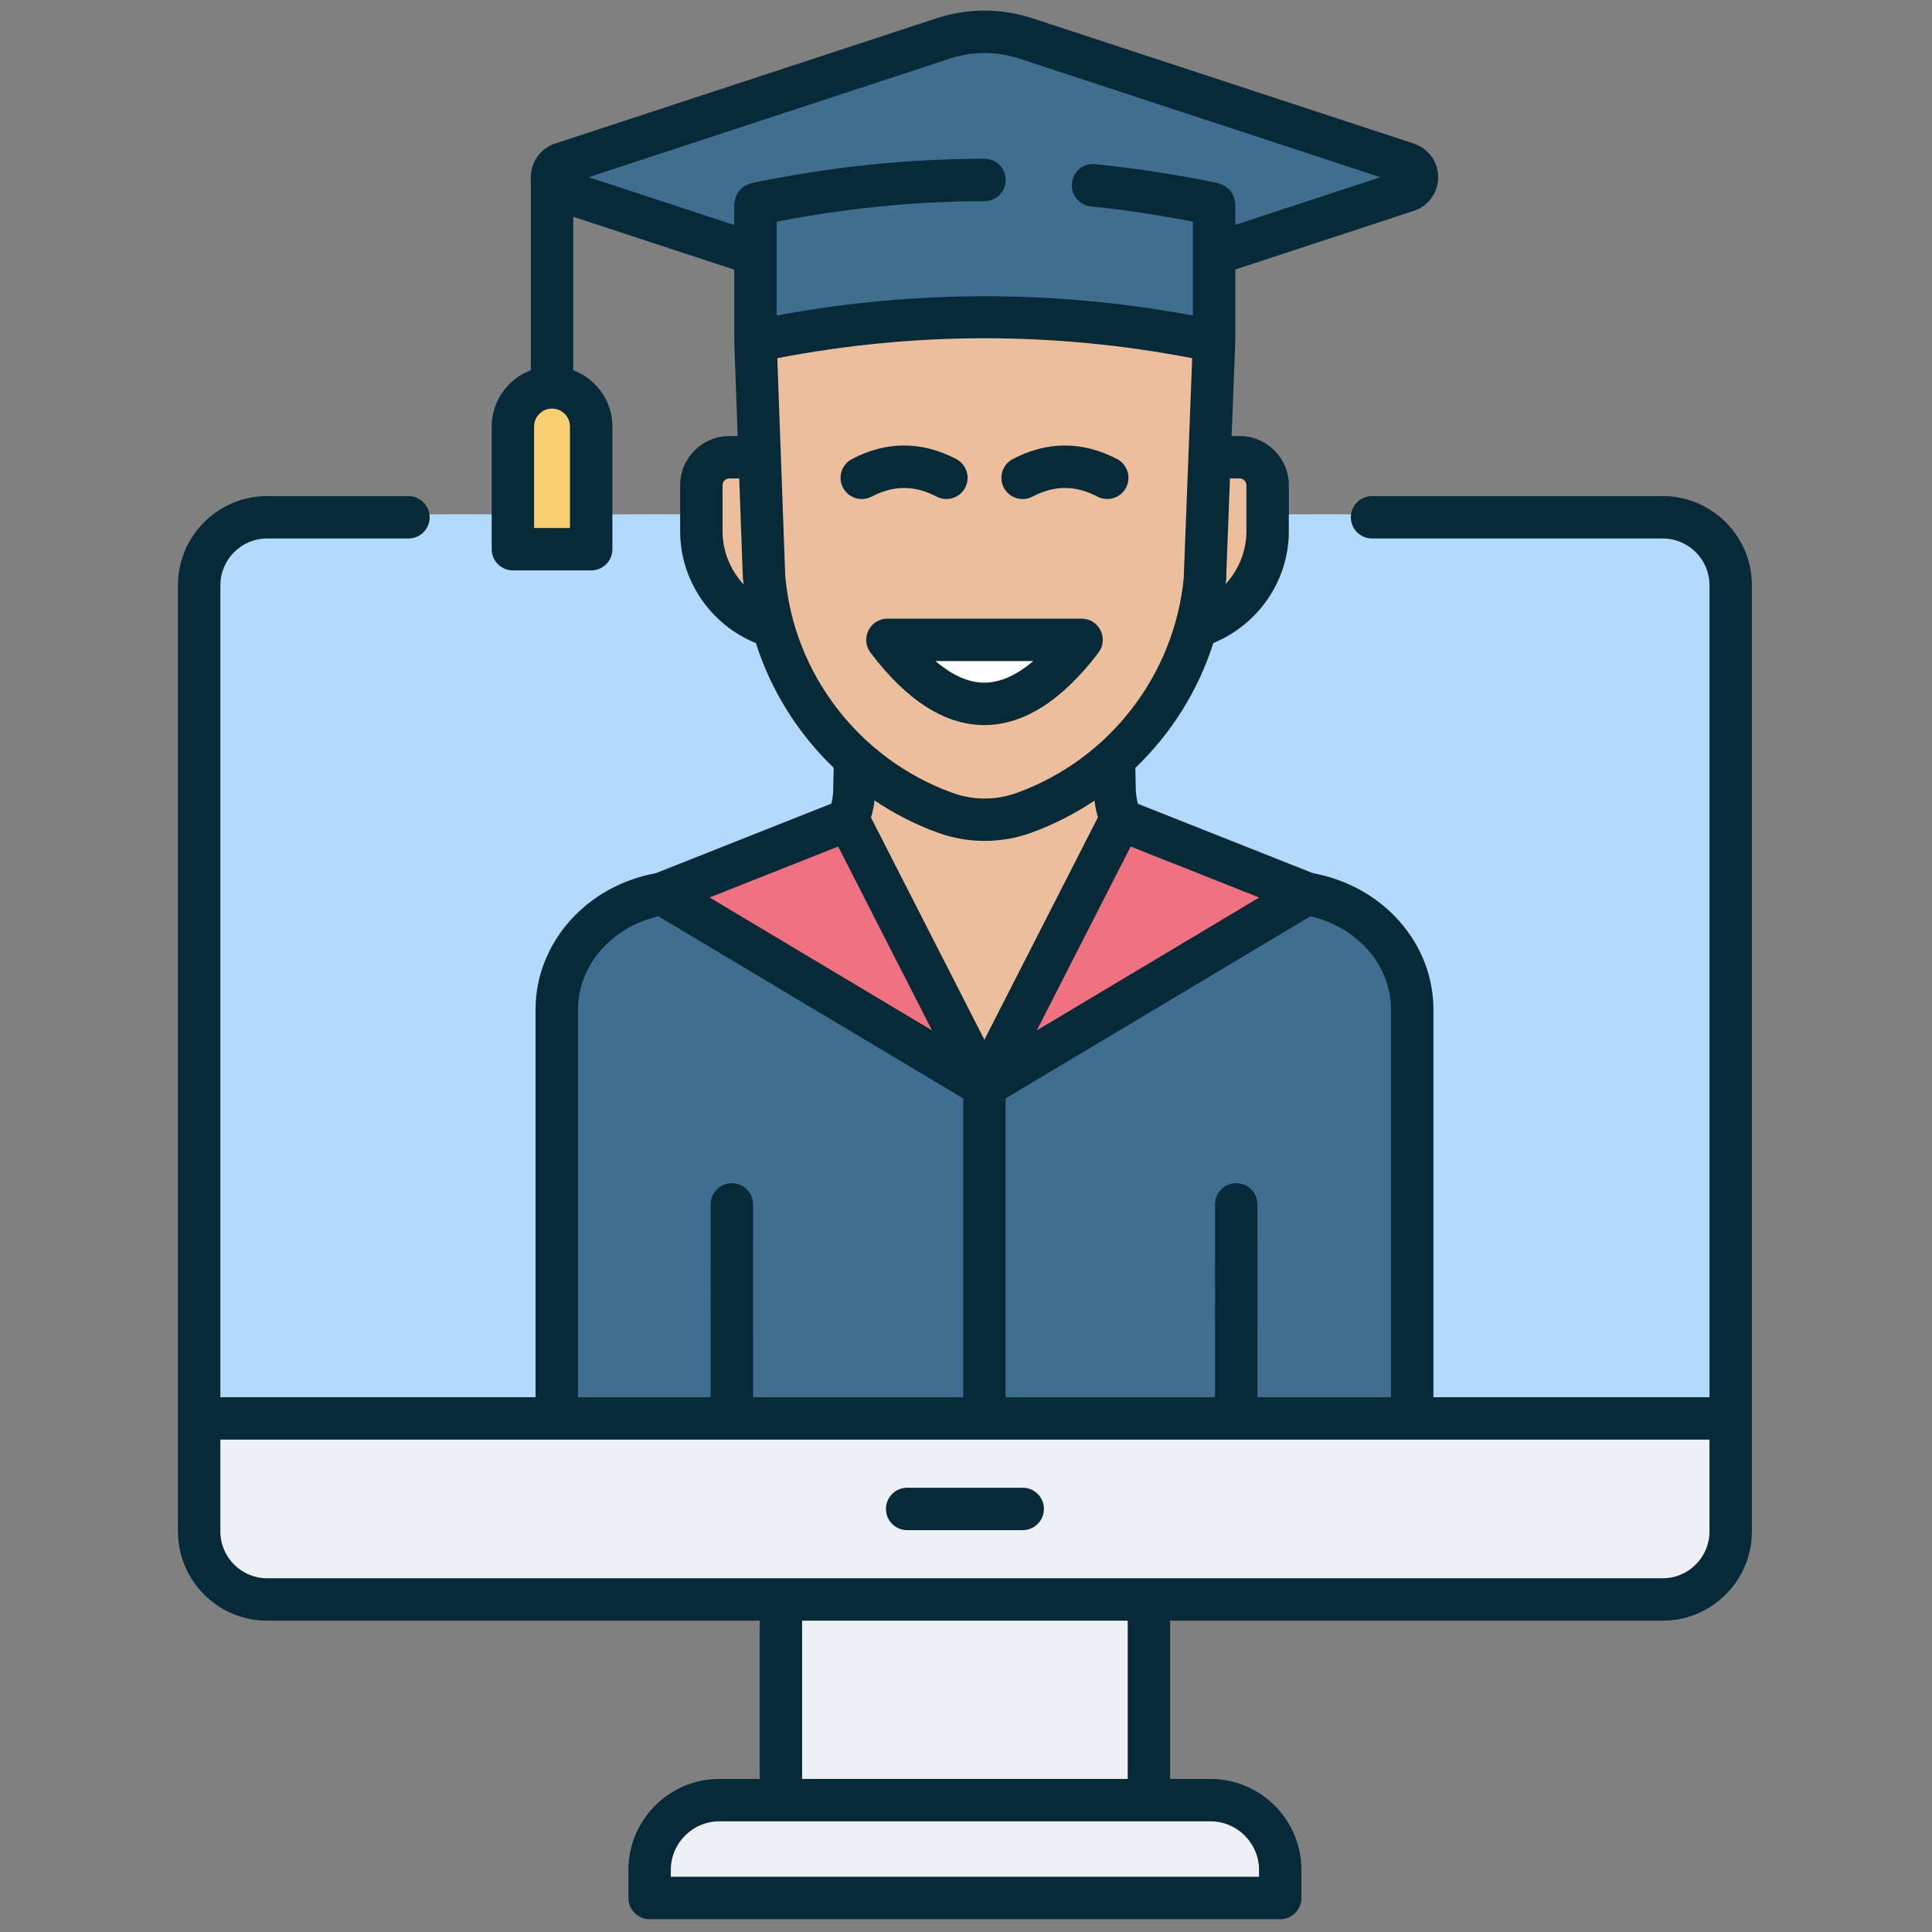 <svg xmlns="http://www.w3.org/2000/svg" xmlns:xlink="http://www.w3.org/1999/xlink" version="1.1" width="256" height="256" viewBox="0 0 256 256" xml:space="preserve">

<rect x="0" y="0" width="256" height="256" fill="#808080" stroke="none"/>

<defs>
</defs>
<g style="stroke: none; stroke-width: 0; stroke-dasharray: none; stroke-linecap: butt; stroke-linejoin: miter; stroke-miterlimit: 10; fill: none; fill-rule: nonzero; opacity: 1;" transform="translate(1.407 1.407) scale(2.81 2.81)" >
	<path d="M 64.116 23.753 h 13.706 c 1.77 0 3.205 1.435 3.205 3.205 v 39.287 H 8.809 V 26.958 c 0 -1.77 1.435 -3.205 3.205 -3.205 h 6.664" style="stroke: none; stroke-width: 1; stroke-dasharray: none; stroke-linecap: butt; stroke-linejoin: miter; stroke-miterlimit: 10; fill: rgb(179,218,254); fill-rule: nonzero; opacity: 1;" transform=" matrix(1 0 0 1 0 0) " stroke-linecap="round" />
	<rect x="36.32" y="74.92" rx="0" ry="0" width="17.35" height="9.46" style="stroke: none; stroke-width: 1; stroke-dasharray: none; stroke-linecap: butt; stroke-linejoin: miter; stroke-miterlimit: 10; fill: rgb(238,240,245); fill-rule: nonzero; opacity: 1;" transform=" matrix(1 0 0 1 0 0) "/>
	<path d="M 77.904 74.922 H 12.096 c -1.77 0 -3.205 -1.435 -3.205 -3.205 v -5.333 h 72.218 v 5.333 C 81.109 73.487 79.674 74.922 77.904 74.922 z" style="stroke: none; stroke-width: 1; stroke-dasharray: none; stroke-linecap: butt; stroke-linejoin: miter; stroke-miterlimit: 10; fill: rgb(238,240,245); fill-rule: nonzero; opacity: 1;" transform=" matrix(1 0 0 1 0 0) " stroke-linecap="round" />
	<path d="M 59.868 88.999 H 30.132 v -1.323 c 0 -1.818 1.473 -3.291 3.291 -3.291 h 23.153 c 1.818 0 3.291 1.473 3.291 3.291 V 88.999 z" style="stroke: none; stroke-width: 1; stroke-dasharray: none; stroke-linecap: butt; stroke-linejoin: miter; stroke-miterlimit: 10; fill: rgb(238,240,245); fill-rule: nonzero; opacity: 1;" transform=" matrix(1 0 0 1 0 0) " stroke-linecap="round" />
	<path d="M 39.823 35.29 l -0.034 1.41 c 0 0.509 -0.102 0.999 -0.289 1.452 l -8.795 3.486 c -2.868 0.483 -4.952 2.786 -4.952 5.473 v 19.273 h 20.171 h 20.171 V 47.112 c 0 -2.687 -2.084 -4.99 -4.952 -5.473 l -8.805 -3.486 l -0.311 -2.863 H 39.823 z" style="stroke: none; stroke-width: 1; stroke-dasharray: none; stroke-linecap: butt; stroke-linejoin: miter; stroke-miterlimit: 10; fill: rgb(63,110,144); fill-rule: nonzero; opacity: 1;" transform=" matrix(1 0 0 1 0 0) " stroke-linecap="round" />
	<polyline points="30.7,41.64 39.5,38.15 45.92,50.73 30.7,41.64 " style="stroke: none; stroke-width: 1; stroke-dasharray: none; stroke-linecap: butt; stroke-linejoin: miter; stroke-miterlimit: 10; fill: rgb(240,114,129); fill-rule: nonzero; opacity: 1;" transform="  matrix(1 0 0 1 0 0) "/>
	<polyline points="61.13,41.64 52.34,38.15 45.92,50.73 61.13,41.64 " style="stroke: none; stroke-width: 1; stroke-dasharray: none; stroke-linecap: butt; stroke-linejoin: miter; stroke-miterlimit: 10; fill: rgb(240,114,129); fill-rule: nonzero; opacity: 1;" transform="  matrix(1 0 0 1 0 0) "/>
	<polygon points="52.34,38.15 45.92,50.73 39.5,38.15 39.5,35.29 52.34,35.29 " style="stroke: none; stroke-width: 1; stroke-dasharray: none; stroke-linecap: butt; stroke-linejoin: miter; stroke-miterlimit: 10; fill: rgb(236,190,155); fill-rule: nonzero; opacity: 1;" transform="  matrix(1 0 0 1 0 0) "/>
	<path d="M 56.33 26.672 c -0.424 5.069 -3.763 9.427 -8.547 11.156 l 0 0 c -0.602 0.217 -1.232 0.325 -1.863 0.324 h 0.015 c -0.63 0.001 -1.261 -0.107 -1.863 -0.324 l 0 0 c -4.784 -1.729 -8.123 -6.086 -8.547 -11.156 l -0.404 -11.095 c 7.209 -1.51 14.418 -1.51 21.626 0 L 56.32 26.672" style="stroke: none; stroke-width: 1; stroke-dasharray: none; stroke-linecap: butt; stroke-linejoin: miter; stroke-miterlimit: 10; fill: rgb(236,190,155); fill-rule: nonzero; opacity: 1;" transform=" matrix(1 0 0 1 0 0) " stroke-linecap="round" />
	<path d="M 35.955 29.069 c -1.955 -0.568 -3.383 -2.373 -3.383 -4.511 v -2.179 c 0 -0.728 0.59 -1.318 1.318 -1.318 h 1.297 L 35.955 29.069 z" style="stroke: none; stroke-width: 1; stroke-dasharray: none; stroke-linecap: butt; stroke-linejoin: miter; stroke-miterlimit: 10; fill: rgb(236,190,155); fill-rule: nonzero; opacity: 1;" transform=" matrix(1 0 0 1 0 0) " stroke-linecap="round" />
	<path d="M 56.709 21.061 h 1.247 c 0.728 0 1.318 0.59 1.318 1.318 v 2.177 c 0 2.139 -1.429 3.944 -3.384 4.512 L 56.709 21.061 z" style="stroke: none; stroke-width: 1; stroke-dasharray: none; stroke-linecap: butt; stroke-linejoin: miter; stroke-miterlimit: 10; fill: rgb(236,190,155); fill-rule: nonzero; opacity: 1;" transform=" matrix(1 0 0 1 0 0) " stroke-linecap="round" />
	<path d="M 44.125 23.031 c -0.156 0 -0.314 -0.036 -0.461 -0.113 c -1.046 -0.545 -2.02 -0.545 -3.066 0 c -0.489 0.255 -1.093 0.065 -1.349 -0.424 c -0.255 -0.49 -0.065 -1.094 0.424 -1.349 c 1.63 -0.851 3.283 -0.852 4.915 0 c 0.49 0.255 0.68 0.859 0.424 1.349 C 44.833 22.835 44.485 23.031 44.125 23.031 z" style="stroke: none; stroke-width: 1; stroke-dasharray: none; stroke-linecap: butt; stroke-linejoin: miter; stroke-miterlimit: 10; fill: rgb(7,42,56); fill-rule: nonzero; opacity: 1;" transform=" matrix(1 0 0 1 0 0) " stroke-linecap="round" />
	<path d="M 51.71 23.031 c -0.155 0 -0.313 -0.036 -0.462 -0.113 c -1.045 -0.546 -2.019 -0.546 -3.064 0 c -0.494 0.257 -1.094 0.065 -1.35 -0.424 c -0.255 -0.49 -0.065 -1.094 0.424 -1.349 c 1.631 -0.851 3.285 -0.851 4.916 0 c 0.489 0.255 0.679 0.859 0.424 1.349 C 52.419 22.835 52.07 23.031 51.71 23.031 z" style="stroke: none; stroke-width: 1; stroke-dasharray: none; stroke-linecap: butt; stroke-linejoin: miter; stroke-miterlimit: 10; fill: rgb(7,42,56); fill-rule: nonzero; opacity: 1;" transform=" matrix(1 0 0 1 0 0) " stroke-linecap="round" />
	<path d="M 50.501 29.671 c -3.052 4.011 -6.104 4.039 -9.155 0 H 50.501 z" style="stroke: none; stroke-width: 1; stroke-dasharray: none; stroke-linecap: butt; stroke-linejoin: miter; stroke-miterlimit: 10; fill: rgb(255,255,255); fill-rule: nonzero; opacity: 1;" transform=" matrix(1 0 0 1 0 0) " stroke-linecap="round" />
	<path d="M 45.915 33.69 c -0.002 0 -0.005 0 -0.007 0 c -1.847 -0.003 -3.65 -1.152 -5.36 -3.416 c -0.229 -0.303 -0.267 -0.709 -0.097 -1.049 c 0.169 -0.339 0.516 -0.554 0.895 -0.554 h 9.155 c 0.38 0 0.728 0.215 0.895 0.556 c 0.169 0.341 0.131 0.748 -0.1 1.05 C 49.573 32.541 47.763 33.69 45.915 33.69 z M 43.611 30.671 c 0.792 0.676 1.561 1.018 2.3 1.019 c 0.001 0 0.002 0 0.004 0 c 0.74 0 1.514 -0.342 2.31 -1.019 H 43.611 z" style="stroke: none; stroke-width: 1; stroke-dasharray: none; stroke-linecap: butt; stroke-linejoin: miter; stroke-miterlimit: 10; fill: rgb(7,42,56); fill-rule: nonzero; opacity: 1;" transform=" matrix(1 0 0 1 0 0) " stroke-linecap="round" />
	<path d="M 35.122 11.491 l 0 4.086 c 7.209 -1.51 14.418 -1.51 21.626 0 v -4.094 l 9.107 -2.992 c 0.614 -0.202 0.614 -1.07 0 -1.271 L 47.887 1.316 c -1.276 -0.419 -2.652 -0.419 -3.928 0 L 25.99 7.22 c -0.614 0.202 -0.614 1.07 0 1.271 L 35.122 11.491" style="stroke: none; stroke-width: 1; stroke-dasharray: none; stroke-linecap: butt; stroke-linejoin: miter; stroke-miterlimit: 10; fill: rgb(63,110,144); fill-rule: nonzero; opacity: 1;" transform=" matrix(1 0 0 1 0 0) " stroke-linecap="round" />
	<path d="M 27.376 25.397 h -3.692 v -5.785 c 0 -1.019 0.826 -1.846 1.846 -1.846 h 0 c 1.019 0 1.846 0.826 1.846 1.846 V 25.397 z" style="stroke: none; stroke-width: 1; stroke-dasharray: none; stroke-linecap: butt; stroke-linejoin: miter; stroke-miterlimit: 10; fill: rgb(249,208,112); fill-rule: nonzero; opacity: 1;" transform=" matrix(1 0 0 1 0 0) " stroke-linecap="round" />
	<path d="M 47.725 71.653 h -5.449 c -0.552 0 -1 -0.447 -1 -1 s 0.448 -1 1 -1 h 5.449 c 0.553 0 1 0.447 1 1 S 48.277 71.653 47.725 71.653 z" style="stroke: none; stroke-width: 1; stroke-dasharray: none; stroke-linecap: butt; stroke-linejoin: miter; stroke-miterlimit: 10; fill: rgb(7,42,56); fill-rule: nonzero; opacity: 1;" transform=" matrix(1 0 0 1 0 0) " stroke-linecap="round" />
	<path d="M 77.904 22.892 H 64.198 c -0.553 0 -1 0.448 -1 1 s 0.447 1 1 1 h 13.707 c 1.216 0 2.205 0.989 2.205 2.205 v 38.287 H 67.093 V 47.111 c 0 -3.143 -2.383 -5.832 -5.68 -6.436 l -8.254 -3.272 c -0.061 -0.232 -0.102 -0.471 -0.102 -0.726 l -0.022 -0.965 c 1.689 -1.618 2.964 -3.642 3.68 -5.893 c 2.117 -0.864 3.559 -2.942 3.559 -5.263 v -2.177 c 0 -1.278 -1.04 -2.318 -2.318 -2.318 h -0.38 l 0.172 -4.445 c 0 -0.007 -0.003 -0.013 -0.003 -0.02 c 0 -0.007 0.004 -0.012 0.004 -0.019 v -3.37 l 8.42 -2.766 c 0.687 -0.226 1.147 -0.863 1.147 -1.586 s -0.461 -1.36 -1.147 -1.586 L 48.199 0.366 c -1.488 -0.49 -3.063 -0.49 -4.552 0 L 25.678 6.269 c -0.686 0.226 -1.147 0.863 -1.147 1.586 v 9.102 c -1.076 0.407 -1.846 1.439 -1.846 2.655 v 5.784 c 0 0.552 0.448 1 1 1 h 3.692 c 0.552 0 1 -0.448 1 -1 v -5.784 c 0 -1.216 -0.77 -2.249 -1.846 -2.655 V 9.721 l 7.592 2.494 v 3.362 c 0 0.006 0.003 0.011 0.003 0.016 c 0 0.007 -0.003 0.013 -0.003 0.02 l 0.162 4.448 H 33.89 c -1.278 0 -2.318 1.04 -2.318 2.318 v 2.179 c 0 2.326 1.448 4.406 3.571 5.267 c 0.715 2.245 1.986 4.265 3.67 5.88 L 38.789 36.7 c 0 0.235 -0.029 0.467 -0.087 0.693 l -5.33 2.113 l -2.941 1.166 c -3.297 0.604 -5.678 3.296 -5.678 6.44 v 18.273 H 9.891 V 27.097 c 0 -1.216 0.989 -2.205 2.205 -2.205 h 6.664 c 0.552 0 1 -0.448 1 -1 s -0.448 -1 -1 -1 h -6.664 c -2.319 0 -4.205 1.886 -4.205 4.205 v 39.287 v 5.333 c 0 2.318 1.886 4.205 4.205 4.205 h 23.227 v 7.463 h -1.9 c -2.366 0 -4.291 1.925 -4.291 4.291 v 1.323 c 0 0.553 0.448 1 1 1 h 29.735 c 0.553 0 1 -0.447 1 -1 v -1.323 c 0 -2.366 -1.925 -4.291 -4.291 -4.291 h -1.9 v -7.463 h 23.228 c 2.318 0 4.205 -1.887 4.205 -4.205 v -5.333 V 27.097 C 82.109 24.778 80.223 22.892 77.904 22.892 z M 65.093 47.111 v 18.273 h -6.301 c 0.005 -2.374 0.003 -8.052 0.001 -9.092 c -0.001 -0.552 -0.448 -0.999 -1 -0.999 h -0.001 c -0.553 0.001 -1 0.449 -0.999 1.001 c 0.002 1.873 0.003 6.95 -0.001 9.09 h -9.875 V 51.296 l 14.377 -8.59 C 63.51 43.218 65.093 45.015 65.093 47.111 z M 48.389 48.088 l 4.426 -8.671 l 6.062 2.404 L 48.389 48.088 z M 57.956 22.061 c 0.176 0 0.318 0.143 0.318 0.318 v 2.177 c 0 0.944 -0.373 1.823 -0.983 2.491 c 0.01 -0.098 0.027 -0.193 0.035 -0.291 c 0.006 -0.063 0.005 -0.125 -0.001 -0.186 l 0.174 -4.51 H 57.956 z M 26.376 24.397 h -1.692 v -4.785 c 0 -0.467 0.379 -0.846 0.846 -0.846 c 0.466 0 0.846 0.379 0.846 0.846 V 24.397 z M 27.259 7.855 l 17.013 -5.589 c 1.08 -0.355 2.223 -0.355 3.303 0 l 17.013 5.589 l -6.839 2.247 V 9.118 c 0 -0.034 -0.016 -0.063 -0.019 -0.096 c -0.007 -0.068 -0.019 -0.13 -0.039 -0.194 c -0.019 -0.062 -0.041 -0.12 -0.072 -0.176 c -0.03 -0.056 -0.064 -0.105 -0.104 -0.155 c -0.041 -0.051 -0.083 -0.095 -0.133 -0.137 c -0.048 -0.04 -0.099 -0.073 -0.154 -0.104 c -0.059 -0.033 -0.118 -0.058 -0.184 -0.079 c -0.032 -0.01 -0.056 -0.031 -0.089 -0.038 c -1.93 -0.404 -3.886 -0.706 -5.813 -0.896 c -0.577 -0.061 -1.04 0.348 -1.094 0.897 c -0.055 0.549 0.348 1.039 0.896 1.093 c 1.593 0.158 3.205 0.409 4.806 0.719 v 4.426 c -6.518 -1.213 -13.108 -1.213 -19.626 0 V 9.951 c 3.258 -0.631 6.55 -0.965 9.8 -0.965 c 0.553 0 1 -0.448 1 -1 c 0 -0.552 -0.448 -1 -1 -1 c -3.652 0 -7.355 0.389 -11.006 1.154 c -0.032 0.007 -0.057 0.028 -0.088 0.038 c -0.067 0.021 -0.127 0.047 -0.186 0.08 C 34.588 8.288 34.538 8.32 34.49 8.36 c -0.05 0.042 -0.092 0.086 -0.133 0.137 c -0.04 0.05 -0.075 0.099 -0.105 0.156 c -0.03 0.056 -0.052 0.113 -0.071 0.174 c -0.02 0.064 -0.033 0.127 -0.039 0.195 c -0.003 0.033 -0.019 0.062 -0.019 0.095 v 0.992 L 27.259 7.855 z M 33.572 24.558 v -2.179 c 0 -0.176 0.143 -0.318 0.318 -0.318 h 0.468 l 0.171 4.695 c 0.009 0.103 0.026 0.203 0.037 0.305 C 33.949 26.392 33.572 25.508 33.572 24.558 z M 36.526 26.636 L 36.153 16.39 c 6.494 -1.253 13.067 -1.254 19.564 0 l -0.395 10.244 c -0.001 0.03 -0.001 0.06 0 0.09 c -0.437 4.608 -3.517 8.588 -7.879 10.164 c -0.484 0.176 -0.992 0.265 -1.509 0.265 c -0.003 0.001 -0.007 0 -0.01 0 c -0.002 0 -0.004 0 -0.006 0 c -0.514 0 -1.02 -0.09 -1.503 -0.265 C 40.01 35.297 36.913 31.254 36.526 26.636 z M 43.733 38.768 c 0.704 0.255 1.44 0.384 2.19 0.384 c 0.002 0 0.006 -0.001 0.01 0 c 0.749 0 1.487 -0.129 2.19 -0.384 c 1.068 -0.386 2.066 -0.902 2.987 -1.516 c 0.031 0.267 0.085 0.529 0.161 0.788 l -5.353 10.488 l -5.347 -10.477 c 0.079 -0.267 0.134 -0.535 0.165 -0.806 C 41.66 37.863 42.661 38.381 43.733 38.768 z M 39.023 39.417 l 4.425 8.67 l -10.488 -6.267 L 39.023 39.417 z M 26.753 47.111 c 0 -2.094 1.58 -3.89 3.792 -4.404 l 14.374 8.588 v 14.089 h -9.907 c -0.004 -2.127 -0.003 -7.162 -0.001 -9.09 c 0.001 -0.552 -0.446 -1 -0.999 -1.001 c 0 0 -0.001 0 -0.001 0 c -0.552 0 -0.999 0.447 -1 0.999 c -0.002 1.17 -0.004 6.746 0.001 9.092 h -6.258 V 47.111 z M 58.868 87.675 v 0.323 H 31.132 v -0.323 c 0 -1.264 1.028 -2.291 2.291 -2.291 h 2.9 h 17.353 h 2.9 C 57.84 85.384 58.868 86.412 58.868 87.675 z M 52.677 83.385 H 37.323 v -7.463 h 15.353 V 83.385 z M 80.109 71.717 c 0 1.216 -0.989 2.205 -2.205 2.205 H 53.676 H 36.324 H 12.096 c -1.216 0 -2.205 -0.989 -2.205 -2.205 v -4.333 h 15.861 h 40.341 h 14.016 V 71.717 z" style="stroke: none; stroke-width: 1; stroke-dasharray: none; stroke-linecap: butt; stroke-linejoin: miter; stroke-miterlimit: 10; fill: rgb(7,42,56); fill-rule: nonzero; opacity: 1;" transform=" matrix(1 0 0 1 0 0) " stroke-linecap="round" />
</g>
</svg>